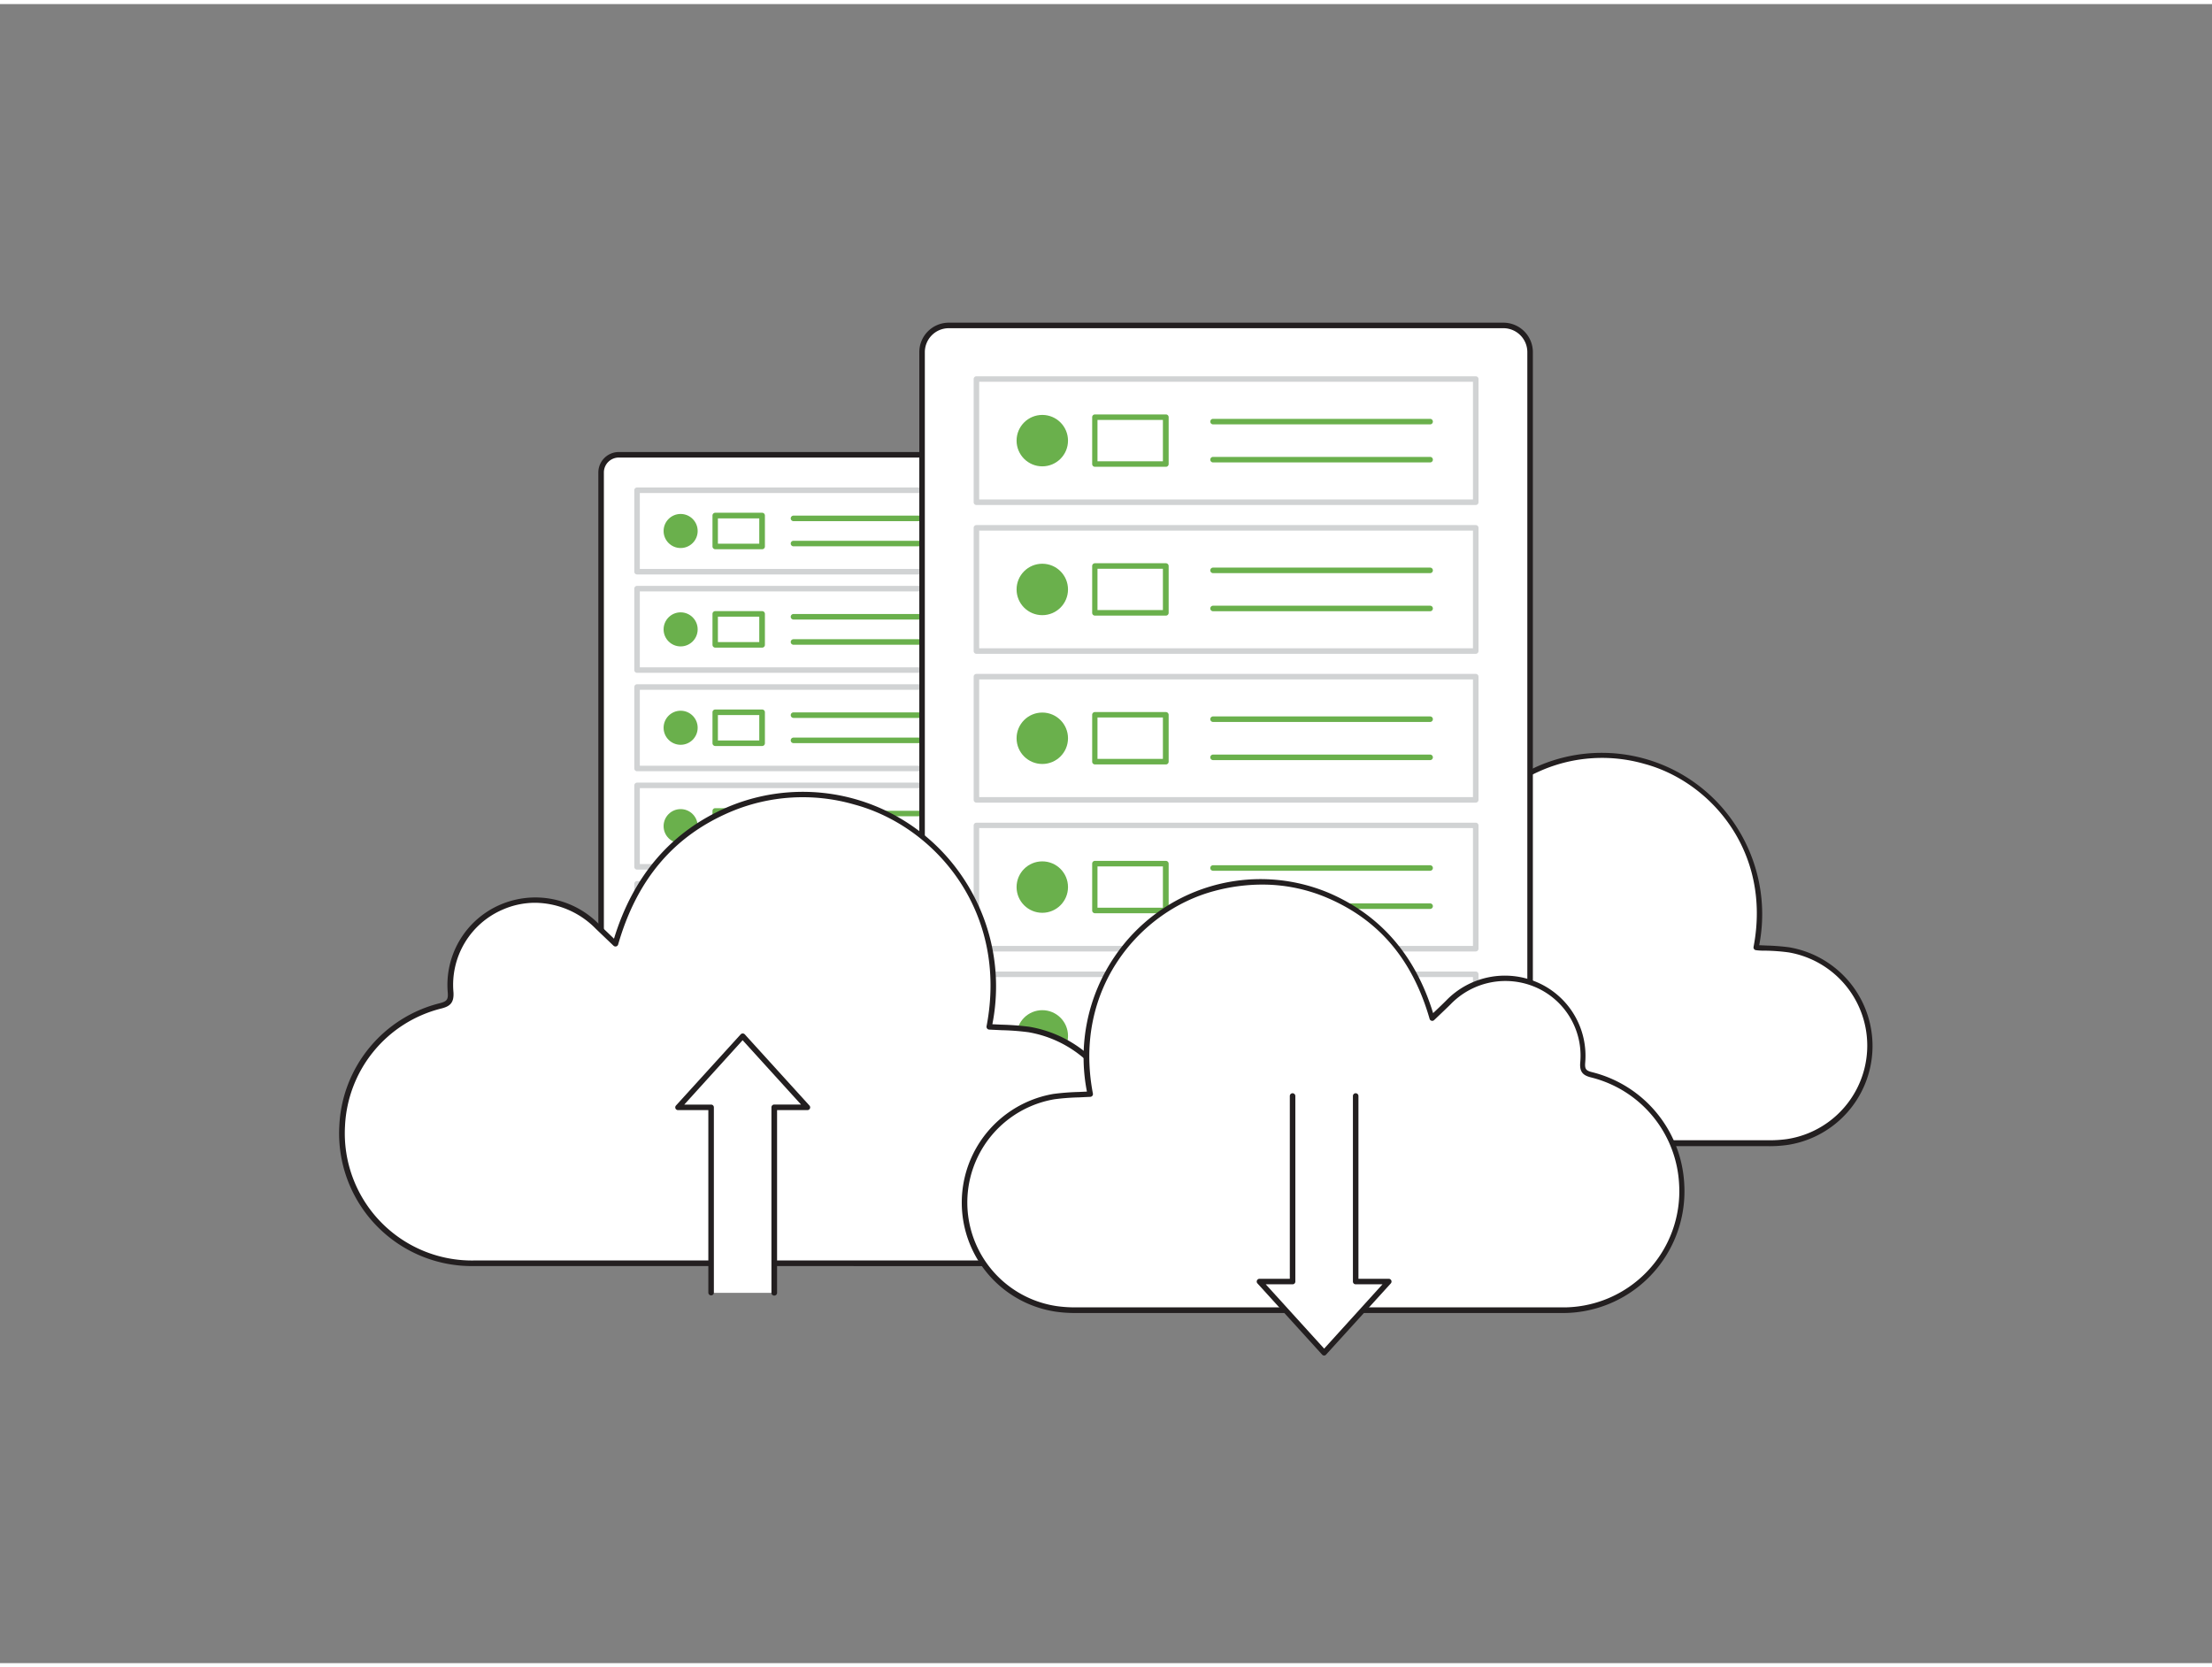 <svg xmlns="http://www.w3.org/2000/svg" viewBox="0 0 400 300" width="406" height="306" class="illustration"><rect x="0" y="0" width="400" height="300" fill="#808080" stroke="none"/><g id="_157_data_hosting_flatline" data-name="#157_data_hosting_flatline"><rect x="108.7" y="81.51" width="72.69" height="102.78" rx="3.19" fill="#fff"></rect><path d="M178.2,184.79H111.89a3.7,3.7,0,0,1-3.69-3.69V84.7A3.7,3.7,0,0,1,111.89,81H178.2a3.69,3.69,0,0,1,3.69,3.69v96.4A3.69,3.69,0,0,1,178.2,184.79ZM111.89,82a2.7,2.7,0,0,0-2.69,2.69v96.4a2.7,2.7,0,0,0,2.69,2.69H178.2a2.69,2.69,0,0,0,2.69-2.69V84.7A2.69,2.69,0,0,0,178.2,82Z" fill="#231f20"></path><rect x="115.2" y="87.91" width="59.69" height="14.73" transform="translate(290.09 190.55) rotate(-180)" fill="#fff"></rect><path d="M174.89,103.14H115.2a.5.5,0,0,1-.5-.5V87.91a.5.5,0,0,1,.5-.5h59.69a.5.5,0,0,1,.5.5v14.73A.5.5,0,0,1,174.89,103.14Zm-59.19-1h58.69V88.41H115.7Z" fill="#d1d3d4"></path><circle cx="123.08" cy="95.28" r="3.08" fill="#6ab04c"></circle><path d="M169.44,93.5H143.49a.5.5,0,0,1-.5-.5.5.5,0,0,1,.5-.5h25.95a.5.5,0,0,1,.5.5A.5.5,0,0,1,169.44,93.5Z" fill="#6ab04c"></path><path d="M169.44,98.05H143.49a.5.5,0,0,1-.5-.5.5.5,0,0,1,.5-.5h25.95a.5.5,0,0,1,.5.5A.5.5,0,0,1,169.44,98.05Z" fill="#6ab04c"></path><path d="M137.82,98.58h-8.48a.51.51,0,0,1-.5-.5v-5.6a.5.5,0,0,1,.5-.5h8.48a.5.5,0,0,1,.5.5v5.6A.5.5,0,0,1,137.82,98.58Zm-8-1h7.48V93h-7.48Z" fill="#6ab04c"></path><rect x="115.2" y="105.7" width="59.69" height="14.73" transform="translate(290.09 226.13) rotate(-180)" fill="#fff"></rect><path d="M174.89,120.93H115.2a.5.5,0,0,1-.5-.5V105.7a.51.51,0,0,1,.5-.5h59.69a.5.5,0,0,1,.5.5v14.73A.5.5,0,0,1,174.89,120.93Zm-59.19-1h58.69V106.2H115.7Z" fill="#d1d3d4"></path><circle cx="123.08" cy="113.07" r="3.08" fill="#6ab04c"></circle><path d="M169.44,111.29H143.49a.5.5,0,0,1-.5-.5.5.5,0,0,1,.5-.5h25.95a.5.5,0,0,1,.5.5A.5.5,0,0,1,169.44,111.29Z" fill="#6ab04c"></path><path d="M169.44,115.85H143.49a.5.5,0,0,1-.5-.5.5.5,0,0,1,.5-.5h25.95a.5.5,0,0,1,.5.5A.5.5,0,0,1,169.44,115.85Z" fill="#6ab04c"></path><path d="M137.82,116.37h-8.48a.51.51,0,0,1-.5-.5v-5.6a.5.5,0,0,1,.5-.5h8.48a.5.5,0,0,1,.5.5v5.6A.5.5,0,0,1,137.82,116.37Zm-8-1h7.48v-4.6h-7.48Z" fill="#6ab04c"></path><rect x="115.2" y="123.49" width="59.69" height="14.73" transform="translate(290.09 261.72) rotate(-180)" fill="#fff"></rect><path d="M174.89,138.72H115.2a.5.5,0,0,1-.5-.5V123.49a.51.51,0,0,1,.5-.5h59.69a.5.5,0,0,1,.5.5v14.73A.5.5,0,0,1,174.89,138.72Zm-59.19-1h58.69V124H115.7Z" fill="#d1d3d4"></path><circle cx="123.08" cy="130.86" r="3.08" fill="#6ab04c"></circle><path d="M169.44,129.08H143.49a.5.5,0,0,1,0-1h25.95a.5.5,0,0,1,0,1Z" fill="#6ab04c"></path><path d="M169.44,133.64H143.49a.5.5,0,0,1-.5-.5.5.5,0,0,1,.5-.5h25.95a.5.5,0,0,1,.5.5A.5.5,0,0,1,169.44,133.64Z" fill="#6ab04c"></path><path d="M137.82,134.16h-8.48a.51.51,0,0,1-.5-.5v-5.6a.5.5,0,0,1,.5-.5h8.48a.5.5,0,0,1,.5.5v5.6A.5.5,0,0,1,137.82,134.16Zm-8-1h7.48v-4.6h-7.48Z" fill="#6ab04c"></path><rect x="115.2" y="141.28" width="59.69" height="14.73" transform="translate(290.09 297.3) rotate(-180)" fill="#fff"></rect><path d="M174.89,156.51H115.2a.5.5,0,0,1-.5-.5V141.28a.51.51,0,0,1,.5-.5h59.69a.5.5,0,0,1,.5.5V156A.5.5,0,0,1,174.89,156.51Zm-59.19-1h58.69V141.78H115.7Z" fill="#d1d3d4"></path><circle cx="123.08" cy="148.65" r="3.08" fill="#6ab04c"></circle><path d="M169.44,146.87H143.49a.5.5,0,0,1,0-1h25.95a.5.5,0,0,1,0,1Z" fill="#6ab04c"></path><path d="M169.44,151.43H143.49a.5.5,0,0,1-.5-.5.5.5,0,0,1,.5-.5h25.95a.5.5,0,0,1,.5.5A.5.5,0,0,1,169.44,151.43Z" fill="#6ab04c"></path><path d="M137.82,152h-8.48a.5.5,0,0,1-.5-.5v-5.6a.5.5,0,0,1,.5-.5h8.48a.5.5,0,0,1,.5.5v5.6A.5.5,0,0,1,137.82,152Zm-8-1h7.48v-4.6h-7.48Z" fill="#6ab04c"></path><rect x="115.2" y="159.08" width="59.69" height="14.73" transform="translate(290.09 332.88) rotate(-180)" fill="#fff"></rect><path d="M174.89,174.31H115.2a.51.51,0,0,1-.5-.5V159.08a.5.5,0,0,1,.5-.5h59.69a.5.5,0,0,1,.5.5v14.73A.5.5,0,0,1,174.89,174.31Zm-59.19-1h58.69V159.58H115.7Z" fill="#d1d3d4"></path><circle cx="123.08" cy="166.44" r="3.08" fill="#6ab04c"></circle><path d="M169.44,164.66H143.49a.5.5,0,0,1-.5-.5.5.5,0,0,1,.5-.5h25.95a.5.5,0,0,1,.5.5A.5.5,0,0,1,169.44,164.66Z" fill="#6ab04c"></path><path d="M169.44,169.22H143.49a.5.5,0,0,1,0-1h25.95a.5.5,0,0,1,0,1Z" fill="#6ab04c"></path><path d="M137.82,169.74h-8.48a.5.5,0,0,1-.5-.5v-5.6a.5.5,0,0,1,.5-.5h8.48a.5.5,0,0,1,.5.5v5.6A.5.5,0,0,1,137.82,169.74Zm-8-1h7.48v-4.6h-7.48Z" fill="#6ab04c"></path><path d="M261.65,158.18c-1-1-1.86-1.76-2.68-2.57a13,13,0,0,0-14.45-2.89A12.66,12.66,0,0,0,237,165.46c.09,1.3-.32,1.71-1.52,2A19.56,19.56,0,0,0,240.51,206q39.81,0,79.63,0a22.23,22.23,0,0,0,3.05-.22,17.6,17.6,0,0,0,.3-34.75c-1.95-.29-3.95-.28-5.93-.4,3.37-17.64-8.3-30.51-20.1-33.67a28,28,0,0,0-18.85,1.16C269.69,141.93,264.32,148.89,261.65,158.18Z" fill="#fff"></path><path d="M271.45,206.5H240.51a20,20,0,0,1-20.28-21.09A19.94,19.94,0,0,1,235.32,167c1-.26,1.21-.49,1.14-1.48a13.14,13.14,0,0,1,7.86-13.23,13.42,13.42,0,0,1,15,3c.54.54,1.1,1.07,1.71,1.66l.36.34c2.91-9.42,8.64-16,17-19.61a28.89,28.89,0,0,1,35.19,10.42,29.28,29.28,0,0,1,4.54,22.08l1.3.06a38.49,38.49,0,0,1,4.12.32,18.1,18.1,0,0,1-.31,35.74,22.77,22.77,0,0,1-3.12.22Zm-21.84-54.36a11.9,11.9,0,0,0-4.88,1,12.17,12.17,0,0,0-7.27,12.25,2.07,2.07,0,0,1-1.89,2.52,19,19,0,0,0-14.34,17.49,19,19,0,0,0,19.28,20.05q39.81,0,79.63,0a22.44,22.44,0,0,0,3-.21,17.1,17.1,0,0,0,.3-33.76,35.71,35.71,0,0,0-4-.31c-.63,0-1.26,0-1.88-.09a.49.49,0,0,1-.37-.2.51.51,0,0,1-.09-.4c3.29-17.17-7.72-29.87-19.74-33.09a27.71,27.71,0,0,0-18.52,1.14c-8.44,3.62-13.9,10.08-16.68,19.76a.52.52,0,0,1-.35.34.5.5,0,0,1-.48-.12l-.95-.91c-.62-.59-1.18-1.12-1.73-1.67A12.79,12.79,0,0,0,249.61,152.14Z" fill="#231f20"></path><rect x="166.74" y="58.11" width="109.96" height="155.46" rx="4.82" fill="#fff"></rect><path d="M271.87,214.08H171.56a5.33,5.33,0,0,1-5.32-5.33V62.94a5.33,5.33,0,0,1,5.32-5.33H271.87a5.33,5.33,0,0,1,5.32,5.33V208.75A5.33,5.33,0,0,1,271.87,214.08ZM171.56,58.61a4.33,4.33,0,0,0-4.32,4.33V208.75a4.34,4.34,0,0,0,4.32,4.33H271.87a4.34,4.34,0,0,0,4.32-4.33V62.94a4.33,4.33,0,0,0-4.32-4.33Z" fill="#231f20"></path><rect x="176.57" y="67.8" width="90.29" height="22.28" transform="translate(443.43 157.87) rotate(-180)" fill="#fff"></rect><path d="M266.86,90.58H176.57a.5.5,0,0,1-.5-.5V67.8a.5.5,0,0,1,.5-.5h90.29a.5.5,0,0,1,.5.5V90.08A.5.5,0,0,1,266.86,90.58Zm-89.79-1h89.29V68.3H177.07Z" fill="#d1d3d4"></path><circle cx="188.48" cy="78.94" r="4.65" fill="#6ab04c"></circle><path d="M258.61,76H219.36a.5.5,0,0,1,0-1h39.25a.5.5,0,0,1,0,1Z" fill="#6ab04c"></path><path d="M258.61,82.88H219.36a.5.5,0,0,1-.5-.5.5.5,0,0,1,.5-.5h39.25a.5.5,0,0,1,.5.5A.5.5,0,0,1,258.61,82.88Z" fill="#6ab04c"></path><path d="M210.79,83.67H198a.5.5,0,0,1-.5-.5V74.7a.5.5,0,0,1,.5-.5h12.83a.5.5,0,0,1,.5.5v8.47A.5.5,0,0,1,210.79,83.67Zm-12.33-1h11.83V75.2H198.46Z" fill="#6ab04c"></path><rect x="176.57" y="94.71" width="90.29" height="22.28" transform="translate(443.43 211.69) rotate(-180)" fill="#fff"></rect><path d="M266.86,117.49H176.57a.5.5,0,0,1-.5-.5V94.71a.5.5,0,0,1,.5-.5h90.29a.5.5,0,0,1,.5.5V117A.5.5,0,0,1,266.86,117.49Zm-89.79-1h89.29V95.21H177.07Z" fill="#d1d3d4"></path><circle cx="188.48" cy="105.85" r="4.65" fill="#6ab04c"></circle><path d="M258.61,102.9H219.36a.5.5,0,0,1,0-1h39.25a.5.5,0,0,1,0,1Z" fill="#6ab04c"></path><path d="M258.61,109.79H219.36a.5.5,0,0,1-.5-.5.5.5,0,0,1,.5-.5h39.25a.5.5,0,0,1,.5.5A.5.5,0,0,1,258.61,109.79Z" fill="#6ab04c"></path><path d="M210.79,110.58H198a.5.5,0,0,1-.5-.5v-8.47a.5.5,0,0,1,.5-.5h12.83a.51.51,0,0,1,.5.5v8.47A.5.5,0,0,1,210.79,110.58Zm-12.33-1h11.83v-7.47H198.46Z" fill="#6ab04c"></path><rect x="176.57" y="121.62" width="90.29" height="22.28" transform="translate(443.43 265.52) rotate(-180)" fill="#fff"></rect><path d="M266.86,144.4H176.57a.5.5,0,0,1-.5-.5V121.62a.5.5,0,0,1,.5-.5h90.29a.5.5,0,0,1,.5.5V143.9A.5.5,0,0,1,266.86,144.4Zm-89.79-1h89.29V122.12H177.07Z" fill="#d1d3d4"></path><circle cx="188.48" cy="132.76" r="4.65" fill="#6ab04c"></circle><path d="M258.61,129.81H219.36a.5.5,0,0,1-.5-.5.5.5,0,0,1,.5-.5h39.25a.5.5,0,0,1,.5.5A.5.5,0,0,1,258.61,129.81Z" fill="#6ab04c"></path><path d="M258.61,136.71H219.36a.5.5,0,0,1-.5-.5.5.5,0,0,1,.5-.5h39.25a.5.5,0,0,1,.5.5A.5.5,0,0,1,258.61,136.71Z" fill="#6ab04c"></path><path d="M210.79,137.49H198a.5.5,0,0,1-.5-.5v-8.47a.5.5,0,0,1,.5-.5h12.83a.51.51,0,0,1,.5.5V137A.5.5,0,0,1,210.79,137.49Zm-12.33-1h11.83V129H198.46Z" fill="#6ab04c"></path><rect x="176.57" y="148.53" width="90.29" height="22.28" transform="translate(443.43 319.34) rotate(-180)" fill="#fff"></rect><path d="M266.86,171.31H176.57a.5.5,0,0,1-.5-.5V148.53a.5.5,0,0,1,.5-.5h90.29a.5.5,0,0,1,.5.5v22.28A.5.5,0,0,1,266.86,171.31Zm-89.79-1h89.29V149H177.07Z" fill="#d1d3d4"></path><circle cx="188.48" cy="159.67" r="4.65" fill="#6ab04c"></circle><path d="M258.61,156.72H219.36a.5.5,0,0,1-.5-.5.5.5,0,0,1,.5-.5h39.25a.5.5,0,0,1,.5.5A.5.5,0,0,1,258.61,156.72Z" fill="#6ab04c"></path><path d="M258.61,163.62H219.36a.5.5,0,0,1-.5-.5.5.5,0,0,1,.5-.5h39.25a.5.5,0,0,1,.5.5A.5.5,0,0,1,258.61,163.62Z" fill="#6ab04c"></path><path d="M210.79,164.4H198a.5.5,0,0,1-.5-.5v-8.47a.5.5,0,0,1,.5-.5h12.83a.51.51,0,0,1,.5.5v8.47A.5.5,0,0,1,210.79,164.4Zm-12.33-1h11.83v-7.47H198.46Z" fill="#6ab04c"></path><rect x="176.57" y="175.44" width="90.29" height="22.28" transform="translate(443.43 373.16) rotate(-180)" fill="#fff"></rect><path d="M266.86,198.22H176.57a.5.5,0,0,1-.5-.5V175.44a.5.5,0,0,1,.5-.5h90.29a.5.5,0,0,1,.5.5v22.28A.5.5,0,0,1,266.86,198.22Zm-89.79-1h89.29V175.94H177.07Z" fill="#d1d3d4"></path><circle cx="188.48" cy="186.58" r="4.65" fill="#6ab04c"></circle><path d="M258.61,183.63H219.36a.5.5,0,0,1-.5-.5.5.5,0,0,1,.5-.5h39.25a.5.5,0,0,1,.5.5A.5.5,0,0,1,258.61,183.63Z" fill="#6ab04c"></path><path d="M258.61,190.53H219.36a.5.5,0,0,1-.5-.5.5.5,0,0,1,.5-.5h39.25a.5.5,0,0,1,.5.5A.5.5,0,0,1,258.61,190.53Z" fill="#6ab04c"></path><path d="M210.79,191.32H198a.5.5,0,0,1-.5-.5v-8.47a.5.5,0,0,1,.5-.5h12.83a.5.5,0,0,1,.5.5v8.47A.51.51,0,0,1,210.79,191.32Zm-12.33-1h11.83v-7.47H198.46Z" fill="#6ab04c"></path><path d="M111.32,169.92c-1.23-1.19-2.25-2.13-3.23-3.11a15.64,15.64,0,0,0-17.46-3.48,15.28,15.28,0,0,0-9.14,15.39c.11,1.57-.39,2.06-1.83,2.42a23.64,23.64,0,0,0,6.12,46.55q48.1,0,96.22,0a28.21,28.21,0,0,0,3.68-.27,21.27,21.27,0,0,0,.38-42c-2.36-.36-4.78-.34-7.17-.49,4.07-21.31-10-36.86-24.3-40.69a34,34,0,0,0-22.77,1.4C121,150.28,114.55,158.69,111.32,169.92Z" fill="#fff"></path><path d="M123.76,228.2h-38a24,24,0,0,1-24.4-25.37,24,24,0,0,1,18.16-22.16c1.29-.33,1.54-.65,1.45-1.91a15.79,15.79,0,0,1,9.43-15.88,16.09,16.09,0,0,1,18,3.59c.66.65,1.34,1.29,2.08,2l.55.53c3.5-11.44,10.41-19.45,20.56-23.8A34.81,34.81,0,0,1,174,157.76a35.3,35.3,0,0,1,5.45,26.71l1.68.08a49.11,49.11,0,0,1,5,.38,21.77,21.77,0,0,1-.38,43,29.23,29.23,0,0,1-3.75.28Zm-27-65.69a14.59,14.59,0,0,0-5.94,1.27A14.81,14.81,0,0,0,82,178.68c.13,2-.71,2.57-2.21,2.95a23,23,0,0,0-17.4,21.23,23,23,0,0,0,23.4,24.33q48.1,0,96.22,0a27.36,27.36,0,0,0,3.62-.27,20.77,20.77,0,0,0,.36-41,43.78,43.78,0,0,0-4.86-.37l-2.27-.11a.49.49,0,0,1-.36-.2.52.52,0,0,1-.1-.4c4-20.81-9.35-36.2-23.92-40.1A33.57,33.57,0,0,0,132,146.11c-10.23,4.39-16.84,12.22-20.22,23.94a.51.51,0,0,1-.35.35.53.53,0,0,1-.48-.12l-1.14-1.09c-.75-.72-1.43-1.36-2.09-2A15.54,15.54,0,0,0,96.77,162.51Z" fill="#231f20"></path><path d="M240.16,161.2a31.1,31.1,0,0,0-20.82-1.28c-13,3.5-25.92,17.71-22.2,37.19-2.19.14-4.4.12-6.55.45a19.44,19.44,0,0,0,.34,38.38,25.19,25.19,0,0,0,3.36.24q44,0,88,0a21.61,21.61,0,0,0,5.6-42.55c-1.32-.33-1.78-.78-1.68-2.21a14,14,0,0,0-8.35-14.07,14.31,14.31,0,0,0-16,3.18c-.9.9-1.83,1.76-3,2.84C255.94,173.12,250,165.43,240.16,161.2Z" fill="#fff"></path><path d="M247.77,236.69H194.29a24.42,24.42,0,0,1-3.43-.25,19.94,19.94,0,0,1-.35-39.37,43.77,43.77,0,0,1,4.54-.35l1.5-.07a32.31,32.31,0,0,1,5-24.4,31.86,31.86,0,0,1,38.81-11.5c9.27,4,15.59,11.28,18.79,21.71l.46-.43c.68-.65,1.29-1.23,1.89-1.83A14.77,14.77,0,0,1,278,176.9a14.47,14.47,0,0,1,8.65,14.56c-.08,1.12.14,1.41,1.3,1.69a22,22,0,0,1,16.62,20.3,22,22,0,0,1-22.34,23.24Zm-19.62-77.47a33.46,33.46,0,0,0-8.68,1.19C206.17,164,194,178,197.63,197a.47.47,0,0,1-.09.4.49.49,0,0,1-.37.2l-2.08.1a41.08,41.08,0,0,0-4.43.34,18.94,18.94,0,0,0,.34,37.39,23.83,23.83,0,0,0,3.29.24q44,0,88,0a21,21,0,0,0,21.35-22.2,21,21,0,0,0-15.88-19.37c-1.39-.34-2.17-.9-2-2.73a13.48,13.48,0,0,0-8.05-13.58,13.77,13.77,0,0,0-15.41,3.09c-.61.6-1.23,1.19-1.91,1.84l-1.05,1a.48.48,0,0,1-.47.12.47.47,0,0,1-.35-.34c-3.09-10.7-9.12-17.85-18.46-21.86h0A29.81,29.81,0,0,0,228.15,159.22Z" fill="#231f20"></path><polyline points="140.02 233.04 140.02 199.49 146 199.49 134.31 186.62 122.61 199.49 128.59 199.49 128.59 233.04" fill="#fff"></polyline><path d="M140,233.54a.5.5,0,0,1-.5-.5V199.49a.51.51,0,0,1,.5-.5h4.85l-10.56-11.63L123.74,199h4.85a.5.5,0,0,1,.5.5V233a.5.5,0,0,1-1,0V200h-5.48a.5.5,0,0,1-.46-.29.5.5,0,0,1,.09-.54l11.7-12.87a.51.51,0,0,1,.74,0l11.69,12.87a.49.49,0,0,1,.09.54.5.5,0,0,1-.46.29h-5.48v33A.5.5,0,0,1,140,233.54Z" fill="#231f20"></path><polyline points="233.74 197.45 233.74 231 227.76 231 239.45 243.88 251.15 231 245.17 231 245.17 197.45" fill="#fff"></polyline><path d="M239.45,244.38a.5.5,0,0,1-.37-.17l-11.69-12.87a.49.49,0,0,1-.09-.54.51.51,0,0,1,.46-.3h5.48V197.45a.5.5,0,0,1,.5-.5.51.51,0,0,1,.5.5V231a.5.5,0,0,1-.5.5h-4.85l10.56,11.63L250,231.5h-4.85a.5.5,0,0,1-.5-.5V197.45a.5.5,0,0,1,1,0V230.5h5.48a.51.51,0,0,1,.46.3.51.51,0,0,1-.09.54l-11.7,12.87A.48.48,0,0,1,239.45,244.38Z" fill="#231f20"></path></g></svg>
